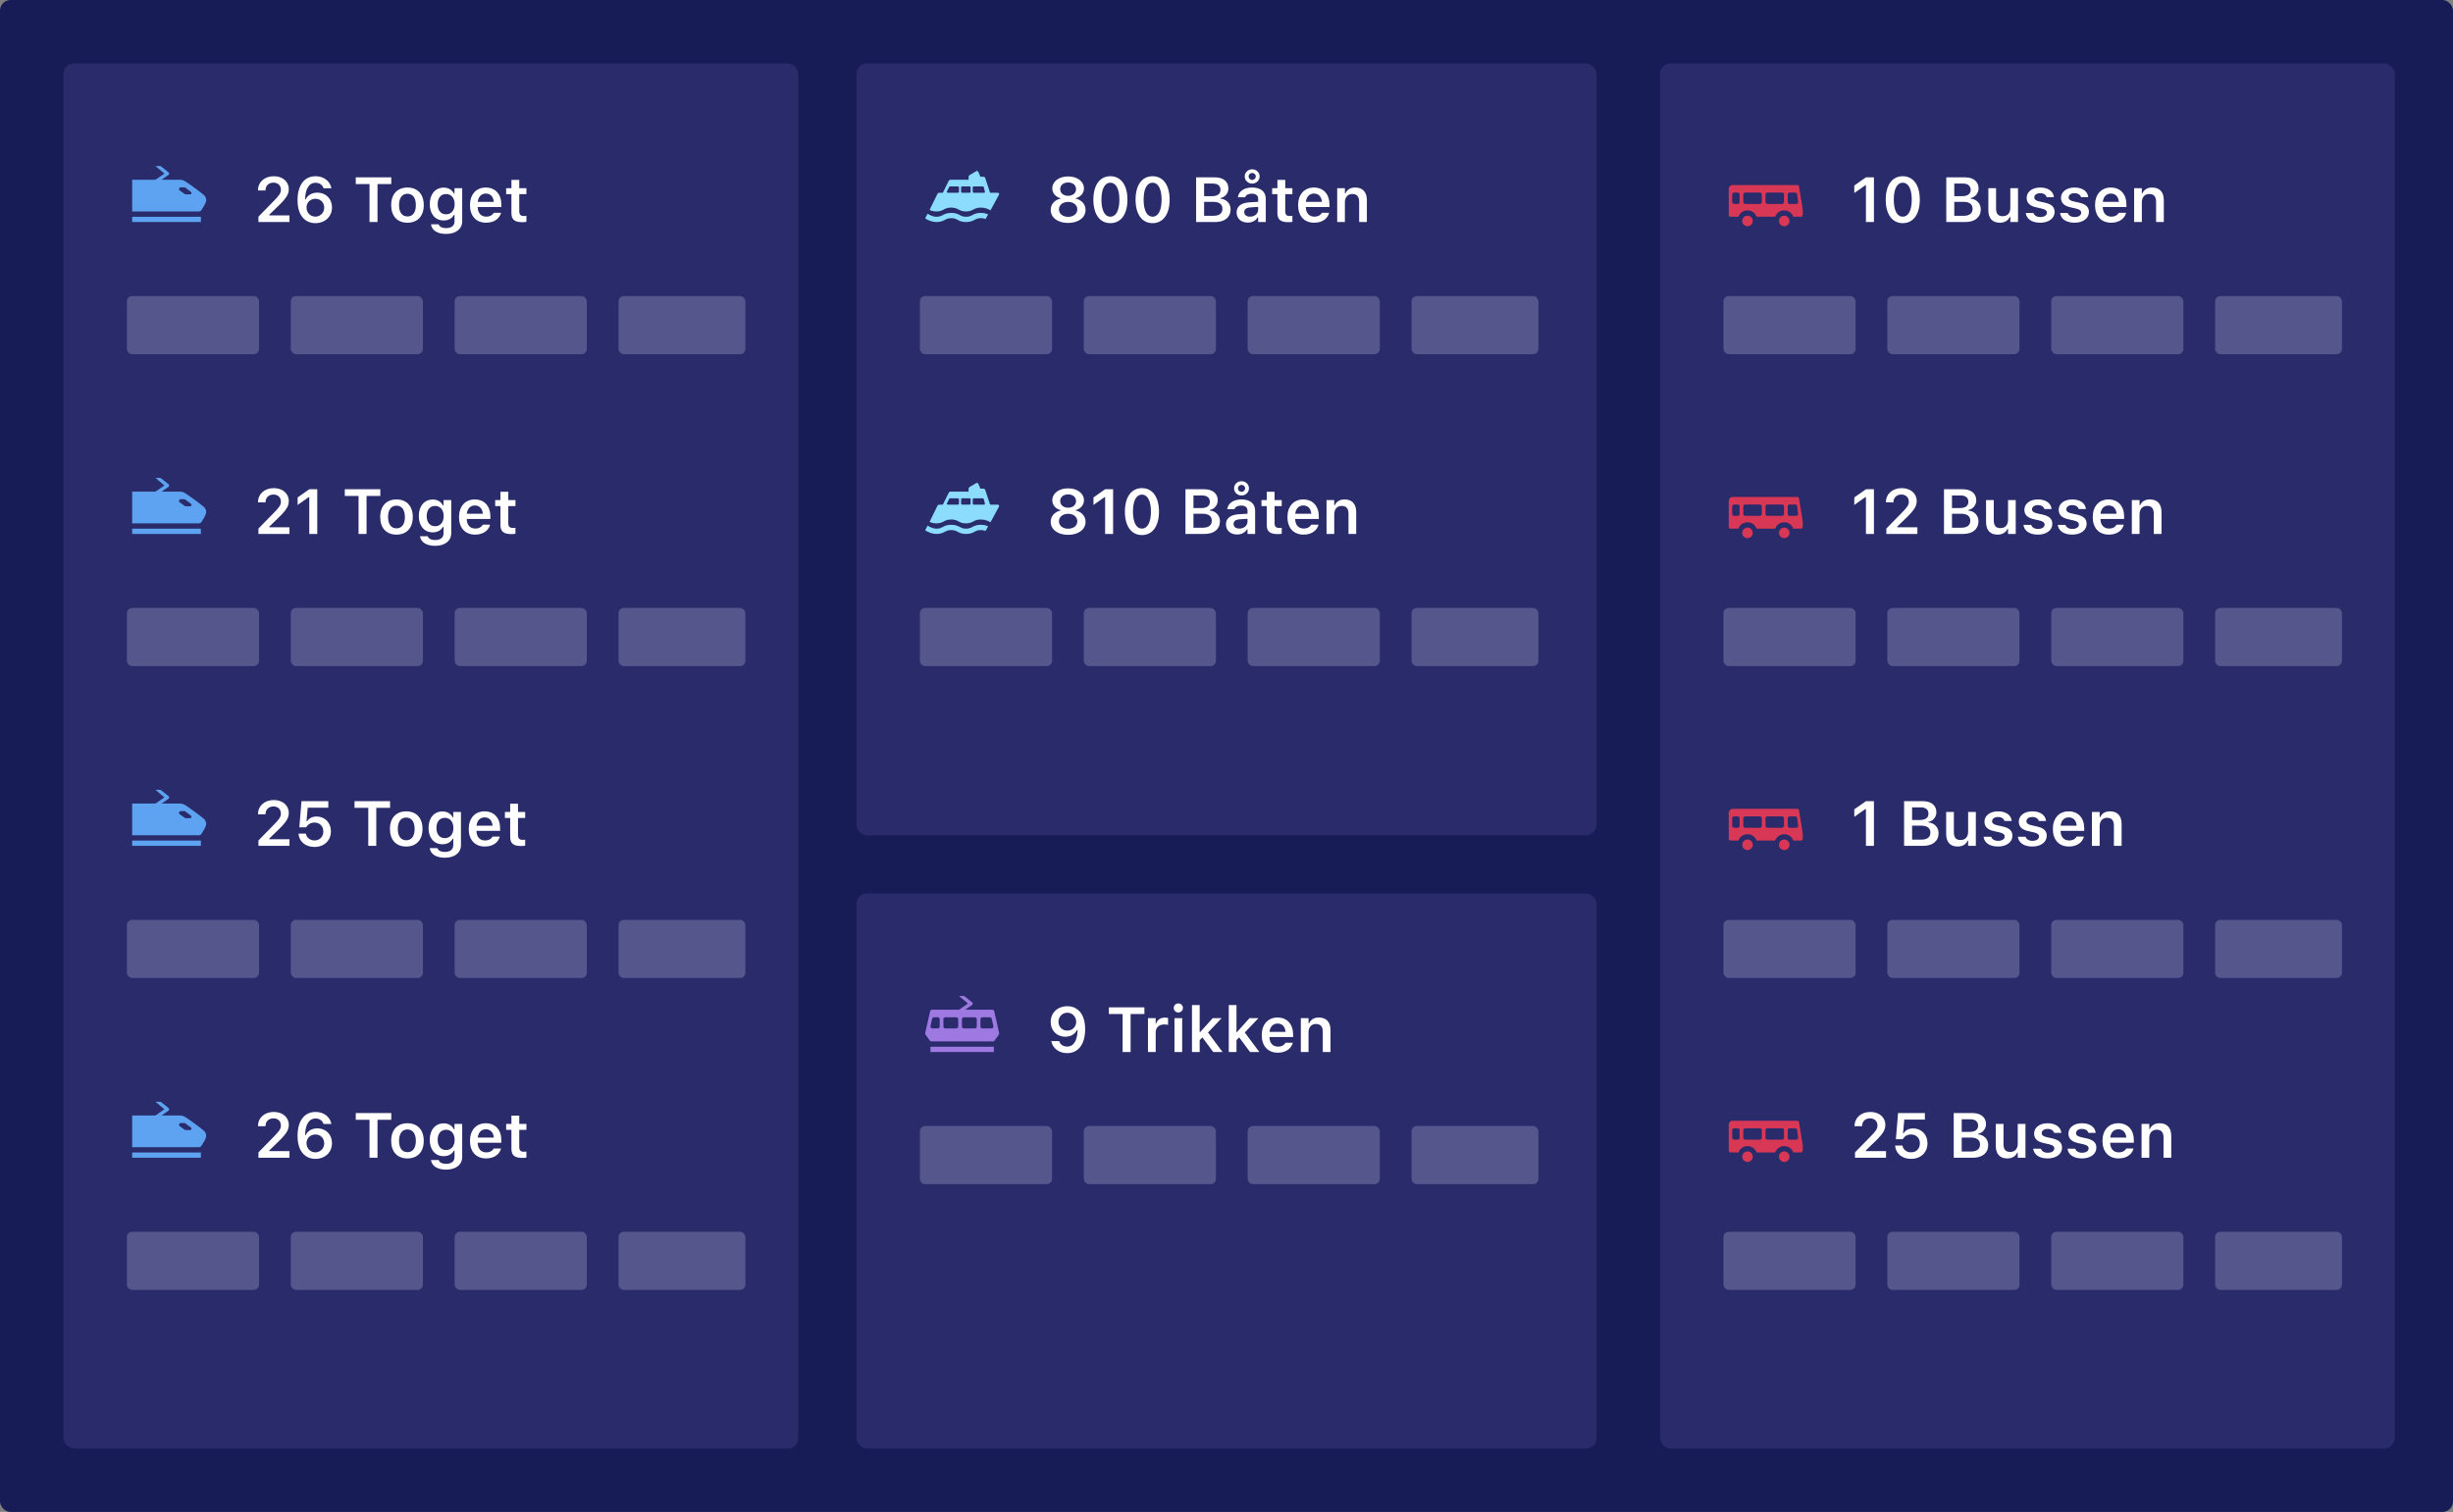 <svg width="464" height="286" viewBox="0 0 464 286" fill="none" xmlns="http://www.w3.org/2000/svg">
<rect x="0" y="0" width="464" height="286" fill="#808080" stroke="none"/>
<rect width="464" height="286" rx="2" fill="#181C56"/>
<rect x="12" y="12" width="139" height="262" rx="2" fill="#292B6A"/>
<rect x="24" y="56" width="25" height="11" rx="1" fill="#54568C"/>
<rect x="24" y="115" width="25" height="11" rx="1" fill="#54568C"/>
<rect x="24" y="174" width="25" height="11" rx="1" fill="#54568C"/>
<rect x="24" y="233" width="25" height="11" rx="1" fill="#54568C"/>
<rect x="55" y="56" width="25" height="11" rx="1" fill="#54568C"/>
<rect x="55" y="115" width="25" height="11" rx="1" fill="#54568C"/>
<rect x="55" y="174" width="25" height="11" rx="1" fill="#54568C"/>
<rect x="55" y="233" width="25" height="11" rx="1" fill="#54568C"/>
<rect x="86" y="56" width="25" height="11" rx="1" fill="#54568C"/>
<rect x="86" y="115" width="25" height="11" rx="1" fill="#54568C"/>
<rect x="86" y="174" width="25" height="11" rx="1" fill="#54568C"/>
<rect x="86" y="233" width="25" height="11" rx="1" fill="#54568C"/>
<rect x="117" y="56" width="24" height="11" rx="1" fill="#54568C"/>
<rect x="117" y="115" width="24" height="11" rx="1" fill="#54568C"/>
<rect x="117" y="174" width="24" height="11" rx="1" fill="#54568C"/>
<rect x="117" y="233" width="24" height="11" rx="1" fill="#54568C"/>
<path d="M48.885 42H54.756V40.746H50.93V40.623L52.623 38.982C54.164 37.5 54.627 36.738 54.627 35.777V35.76C54.627 34.336 53.443 33.334 51.797 33.334C50.033 33.334 48.803 34.435 48.803 36.012L48.809 36.029L50.215 36.035L50.221 36.012C50.221 35.139 50.824 34.547 51.721 34.547C52.6 34.547 53.133 35.109 53.133 35.889V35.906C53.133 36.557 52.81 36.984 51.662 38.145L48.885 40.98V42ZM59.66 42.211C61.494 42.211 62.801 40.957 62.801 39.24V39.228C62.801 37.623 61.664 36.44 60.041 36.44C58.881 36.44 58.143 37.031 57.832 37.699H57.715C57.744 35.988 58.301 34.576 59.695 34.576C60.44 34.576 60.961 34.963 61.184 35.555L61.207 35.613H62.69L62.678 35.549C62.408 34.254 61.248 33.334 59.695 33.334C57.568 33.334 56.285 35.022 56.285 37.869V37.881C56.285 40.928 57.855 42.211 59.66 42.211ZM57.978 39.258V39.246C57.978 38.291 58.711 37.6 59.666 37.6C60.627 37.6 61.324 38.303 61.324 39.281V39.293C61.324 40.236 60.586 40.98 59.648 40.98C58.711 40.98 57.978 40.225 57.978 39.258ZM69.897 42H71.408V34.816H74.016V33.545H67.295V34.816H69.897V42ZM77.074 42.129C78.99 42.129 80.156 40.875 80.156 38.801V38.789C80.156 36.727 78.984 35.473 77.074 35.473C75.17 35.473 73.992 36.732 73.992 38.789V38.801C73.992 40.875 75.152 42.129 77.074 42.129ZM77.074 40.945C76.061 40.945 75.481 40.154 75.481 38.807V38.795C75.481 37.447 76.061 36.65 77.074 36.65C78.082 36.65 78.662 37.447 78.662 38.795V38.807C78.662 40.154 78.088 40.945 77.074 40.945ZM84.375 44.25C86.244 44.25 87.428 43.318 87.428 41.842V35.596H85.969V36.65H85.893C85.529 35.924 84.838 35.49 83.953 35.49C82.301 35.49 81.293 36.768 81.293 38.619V38.631C81.293 40.447 82.301 41.701 83.924 41.701C84.809 41.701 85.506 41.326 85.875 40.641H85.975V41.865C85.975 42.685 85.394 43.148 84.398 43.148C83.584 43.148 83.098 42.861 82.998 42.451L82.992 42.434H81.533L81.527 42.451C81.674 43.529 82.688 44.25 84.375 44.25ZM84.375 40.541C83.361 40.541 82.787 39.762 82.787 38.631V38.619C82.787 37.488 83.361 36.703 84.375 36.703C85.383 36.703 85.998 37.488 85.998 38.619V38.631C85.998 39.762 85.389 40.541 84.375 40.541ZM91.957 42.129C93.697 42.129 94.553 41.127 94.758 40.301L94.775 40.248H93.387L93.369 40.289C93.228 40.582 92.777 40.98 91.986 40.98C90.996 40.98 90.375 40.312 90.357 39.164H94.834V38.684C94.834 36.75 93.709 35.473 91.887 35.473C90.064 35.473 88.898 36.791 88.898 38.807V38.812C88.898 40.852 90.053 42.129 91.957 42.129ZM91.904 36.615C92.719 36.615 93.311 37.137 93.41 38.185H90.369C90.481 37.166 91.09 36.615 91.904 36.615ZM98.812 42.029C99.094 42.029 99.363 42.006 99.574 41.965V40.84C99.398 40.857 99.287 40.863 99.082 40.863C98.473 40.863 98.221 40.594 98.221 39.955V36.727H99.574V35.596H98.221V34.025H96.738V35.596H95.742V36.727H96.738V40.301C96.738 41.537 97.342 42.029 98.812 42.029Z" fill="white"/>
<path d="M48.885 101H54.756V99.746H50.93V99.623L52.623 97.982C54.164 96.5 54.627 95.738 54.627 94.777V94.76C54.627 93.336 53.443 92.334 51.797 92.334C50.033 92.334 48.803 93.436 48.803 95.012L48.809 95.029L50.215 95.035L50.221 95.012C50.221 94.139 50.824 93.547 51.721 93.547C52.6 93.547 53.133 94.109 53.133 94.889V94.906C53.133 95.557 52.81 95.984 51.662 97.144L48.885 99.981V101ZM58.5 101H60.012V92.545H58.506L56.297 94.098V95.522L58.4 94.033H58.5V101ZM67.822 101H69.334V93.816H71.941V92.545H65.221V93.816H67.822V101ZM75 101.129C76.916 101.129 78.082 99.875 78.082 97.801V97.789C78.082 95.727 76.91 94.473 75 94.473C73.096 94.473 71.918 95.732 71.918 97.789V97.801C71.918 99.875 73.078 101.129 75 101.129ZM75 99.945C73.986 99.945 73.406 99.154 73.406 97.807V97.795C73.406 96.447 73.986 95.65 75 95.65C76.008 95.65 76.588 96.447 76.588 97.795V97.807C76.588 99.154 76.014 99.945 75 99.945ZM82.301 103.25C84.17 103.25 85.353 102.318 85.353 100.842V94.596H83.894V95.65H83.818C83.455 94.924 82.764 94.49 81.879 94.49C80.227 94.49 79.219 95.768 79.219 97.619V97.631C79.219 99.447 80.227 100.701 81.85 100.701C82.734 100.701 83.432 100.326 83.801 99.641H83.9V100.865C83.9 101.686 83.32 102.148 82.324 102.148C81.51 102.148 81.023 101.861 80.924 101.451L80.918 101.434H79.459L79.453 101.451C79.6 102.529 80.613 103.25 82.301 103.25ZM82.301 99.541C81.287 99.541 80.713 98.762 80.713 97.631V97.619C80.713 96.488 81.287 95.703 82.301 95.703C83.309 95.703 83.924 96.488 83.924 97.619V97.631C83.924 98.762 83.314 99.541 82.301 99.541ZM89.883 101.129C91.623 101.129 92.478 100.127 92.684 99.301L92.701 99.248H91.312L91.295 99.289C91.154 99.582 90.703 99.981 89.912 99.981C88.922 99.981 88.301 99.312 88.283 98.164H92.76V97.684C92.76 95.75 91.635 94.473 89.812 94.473C87.99 94.473 86.824 95.791 86.824 97.807V97.812C86.824 99.852 87.978 101.129 89.883 101.129ZM89.83 95.615C90.644 95.615 91.236 96.137 91.336 97.186H88.295C88.406 96.166 89.016 95.615 89.83 95.615ZM96.738 101.029C97.019 101.029 97.289 101.006 97.5 100.965V99.84C97.324 99.857 97.213 99.863 97.008 99.863C96.398 99.863 96.147 99.594 96.147 98.955V95.727H97.5V94.596H96.147V93.025H94.664V94.596H93.668V95.727H94.664V99.301C94.664 100.537 95.268 101.029 96.738 101.029Z" fill="white"/>
<path d="M48.885 160H54.756V158.746H50.93V158.623L52.623 156.982C54.164 155.5 54.627 154.738 54.627 153.777V153.76C54.627 152.336 53.443 151.334 51.797 151.334C50.033 151.334 48.803 152.436 48.803 154.012L48.809 154.029L50.215 154.035L50.221 154.012C50.221 153.139 50.824 152.547 51.721 152.547C52.6 152.547 53.133 153.109 53.133 153.889V153.906C53.133 154.557 52.81 154.984 51.662 156.145L48.885 158.98V160ZM59.484 160.211C61.312 160.211 62.596 159.01 62.596 157.252V157.24C62.596 155.623 61.453 154.451 59.877 154.451C59.08 154.451 58.424 154.791 58.072 155.359H57.973L58.207 152.787H62.103V151.545H57.029L56.619 156.496H57.914C58.014 156.309 58.154 156.145 58.307 156.016C58.617 155.734 59.027 155.594 59.502 155.594C60.469 155.594 61.16 156.285 61.16 157.27V157.281C61.16 158.277 60.48 158.975 59.49 158.975C58.623 158.975 57.984 158.424 57.873 157.732L57.867 157.691H56.473L56.478 157.768C56.59 159.156 57.756 160.211 59.484 160.211ZM69.662 160H71.174V152.816H73.781V151.545H67.061V152.816H69.662V160ZM76.84 160.129C78.756 160.129 79.922 158.875 79.922 156.801V156.789C79.922 154.727 78.75 153.473 76.84 153.473C74.936 153.473 73.758 154.732 73.758 156.789V156.801C73.758 158.875 74.918 160.129 76.84 160.129ZM76.84 158.945C75.826 158.945 75.246 158.154 75.246 156.807V156.795C75.246 155.447 75.826 154.65 76.84 154.65C77.848 154.65 78.428 155.447 78.428 156.795V156.807C78.428 158.154 77.853 158.945 76.84 158.945ZM84.141 162.25C86.01 162.25 87.193 161.318 87.193 159.842V153.596H85.734V154.65H85.658C85.295 153.924 84.603 153.49 83.719 153.49C82.066 153.49 81.059 154.768 81.059 156.619V156.631C81.059 158.447 82.066 159.701 83.689 159.701C84.574 159.701 85.272 159.326 85.641 158.641H85.74V159.865C85.74 160.686 85.16 161.148 84.164 161.148C83.35 161.148 82.863 160.861 82.764 160.451L82.758 160.434H81.299L81.293 160.451C81.439 161.529 82.453 162.25 84.141 162.25ZM84.141 158.541C83.127 158.541 82.553 157.762 82.553 156.631V156.619C82.553 155.488 83.127 154.703 84.141 154.703C85.148 154.703 85.764 155.488 85.764 156.619V156.631C85.764 157.762 85.154 158.541 84.141 158.541ZM91.723 160.129C93.463 160.129 94.318 159.127 94.523 158.301L94.541 158.248H93.152L93.135 158.289C92.994 158.582 92.543 158.98 91.752 158.98C90.762 158.98 90.141 158.312 90.123 157.164H94.6V156.684C94.6 154.75 93.475 153.473 91.652 153.473C89.83 153.473 88.664 154.791 88.664 156.807V156.812C88.664 158.852 89.818 160.129 91.723 160.129ZM91.67 154.615C92.484 154.615 93.076 155.137 93.176 156.186H90.135C90.246 155.166 90.856 154.615 91.67 154.615ZM98.578 160.029C98.859 160.029 99.129 160.006 99.34 159.965V158.84C99.164 158.857 99.053 158.863 98.848 158.863C98.238 158.863 97.986 158.594 97.986 157.955V154.727H99.34V153.596H97.986V152.025H96.504V153.596H95.508V154.727H96.504V158.301C96.504 159.537 97.107 160.029 98.578 160.029Z" fill="white"/>
<path d="M48.885 219H54.756V217.746H50.93V217.623L52.623 215.982C54.164 214.5 54.627 213.738 54.627 212.777V212.76C54.627 211.336 53.443 210.334 51.797 210.334C50.033 210.334 48.803 211.436 48.803 213.012L48.809 213.029L50.215 213.035L50.221 213.012C50.221 212.139 50.824 211.547 51.721 211.547C52.6 211.547 53.133 212.109 53.133 212.889V212.906C53.133 213.557 52.81 213.984 51.662 215.145L48.885 217.98V219ZM59.66 219.211C61.494 219.211 62.801 217.957 62.801 216.24V216.229C62.801 214.623 61.664 213.439 60.041 213.439C58.881 213.439 58.143 214.031 57.832 214.699H57.715C57.744 212.988 58.301 211.576 59.695 211.576C60.44 211.576 60.961 211.963 61.184 212.555L61.207 212.613H62.69L62.678 212.549C62.408 211.254 61.248 210.334 59.695 210.334C57.568 210.334 56.285 212.021 56.285 214.869V214.881C56.285 217.928 57.855 219.211 59.66 219.211ZM57.978 216.258V216.246C57.978 215.291 58.711 214.6 59.666 214.6C60.627 214.6 61.324 215.303 61.324 216.281V216.293C61.324 217.236 60.586 217.98 59.648 217.98C58.711 217.98 57.978 217.225 57.978 216.258ZM69.897 219H71.408V211.816H74.016V210.545H67.295V211.816H69.897V219ZM77.074 219.129C78.99 219.129 80.156 217.875 80.156 215.801V215.789C80.156 213.727 78.984 212.473 77.074 212.473C75.17 212.473 73.992 213.732 73.992 215.789V215.801C73.992 217.875 75.152 219.129 77.074 219.129ZM77.074 217.945C76.061 217.945 75.481 217.154 75.481 215.807V215.795C75.481 214.447 76.061 213.65 77.074 213.65C78.082 213.65 78.662 214.447 78.662 215.795V215.807C78.662 217.154 78.088 217.945 77.074 217.945ZM84.375 221.25C86.244 221.25 87.428 220.318 87.428 218.842V212.596H85.969V213.65H85.893C85.529 212.924 84.838 212.49 83.953 212.49C82.301 212.49 81.293 213.768 81.293 215.619V215.631C81.293 217.447 82.301 218.701 83.924 218.701C84.809 218.701 85.506 218.326 85.875 217.641H85.975V218.865C85.975 219.686 85.394 220.148 84.398 220.148C83.584 220.148 83.098 219.861 82.998 219.451L82.992 219.434H81.533L81.527 219.451C81.674 220.529 82.688 221.25 84.375 221.25ZM84.375 217.541C83.361 217.541 82.787 216.762 82.787 215.631V215.619C82.787 214.488 83.361 213.703 84.375 213.703C85.383 213.703 85.998 214.488 85.998 215.619V215.631C85.998 216.762 85.389 217.541 84.375 217.541ZM91.957 219.129C93.697 219.129 94.553 218.127 94.758 217.301L94.775 217.248H93.387L93.369 217.289C93.228 217.582 92.777 217.98 91.986 217.98C90.996 217.98 90.375 217.312 90.357 216.164H94.834V215.684C94.834 213.75 93.709 212.473 91.887 212.473C90.064 212.473 88.898 213.791 88.898 215.807V215.812C88.898 217.852 90.053 219.129 91.957 219.129ZM91.904 213.615C92.719 213.615 93.311 214.137 93.41 215.186H90.369C90.481 214.166 91.09 213.615 91.904 213.615ZM98.812 219.029C99.094 219.029 99.363 219.006 99.574 218.965V217.84C99.398 217.857 99.287 217.863 99.082 217.863C98.473 217.863 98.221 217.594 98.221 216.955V213.727H99.574V212.596H98.221V211.025H96.738V212.596H95.742V213.727H96.738V217.301C96.738 218.537 97.342 219.029 98.812 219.029Z" fill="white"/>
<path fill-rule="evenodd" clip-rule="evenodd" d="M35.896 36.764C36.04 36.764 36.168 36.729 36.213 36.593C36.258 36.457 36.211 36.364 36.097 36.278L35.063 35.499C35.004 35.456 34.934 35.432 34.862 35.432H34.196C34.053 35.432 33.926 35.524 33.88 35.659C33.835 35.795 33.881 35.945 33.996 36.031L34.946 36.701C35.034 36.767 35.134 36.766 35.206 36.765C35.215 36.764 35.223 36.764 35.231 36.764H35.896ZM38.659 36.991C38.698 37.031 38.729 37.065 38.75 37.1C38.905 37.306 39 37.557 39 37.834C39 38.327 38.591 38.981 38.1 39.736C37.992 39.901 37.809 40.001 37.611 40.001H25V34H29.402L31.102 32.833L29.4 31.4H30.364L31.858 32.579C31.939 32.638 32 32.729 32 32.854C32 32.977 31.952 33.034 31.851 33.11L30.557 34H34.096C34.336 34 34.736 34.096 35.095 34.332C36.192 35.055 38.216 36.546 38.531 36.86C38.548 36.877 38.563 36.893 38.577 36.908C38.594 36.925 38.609 36.94 38.624 36.955C38.636 36.966 38.648 36.979 38.659 36.991ZM38 42.001H25V41.001H38V42.001Z" fill="#5EA3F1"/>
<path fill-rule="evenodd" clip-rule="evenodd" d="M35.896 95.764C36.04 95.764 36.168 95.729 36.213 95.593C36.258 95.457 36.211 95.364 36.097 95.278L35.063 94.499C35.004 94.456 34.934 94.432 34.862 94.432H34.196C34.053 94.432 33.926 94.524 33.88 94.659C33.835 94.795 33.881 94.945 33.996 95.031L34.946 95.701C35.034 95.767 35.134 95.766 35.206 95.765C35.215 95.764 35.223 95.764 35.231 95.764H35.896ZM38.659 95.991C38.698 96.031 38.729 96.065 38.75 96.1C38.905 96.306 39 96.557 39 96.834C39 97.327 38.591 97.981 38.1 98.736C37.992 98.901 37.809 99.001 37.611 99.001H25V93H29.402L31.102 91.833L29.4 90.4H30.364L31.858 91.579C31.939 91.638 32 91.729 32 91.854C32 91.977 31.952 92.034 31.851 92.11L30.557 93H34.096C34.336 93 34.736 93.096 35.095 93.332C36.192 94.055 38.216 95.546 38.531 95.86C38.548 95.877 38.563 95.893 38.577 95.908C38.594 95.925 38.609 95.94 38.624 95.955C38.636 95.966 38.648 95.979 38.659 95.991ZM38 101.001H25V100.001H38V101.001Z" fill="#5EA3F1"/>
<path fill-rule="evenodd" clip-rule="evenodd" d="M35.896 154.764C36.04 154.764 36.168 154.729 36.213 154.593C36.258 154.457 36.211 154.364 36.097 154.278L35.063 153.499C35.004 153.456 34.934 153.432 34.862 153.432H34.196C34.053 153.432 33.926 153.524 33.88 153.659C33.835 153.795 33.881 153.945 33.996 154.031L34.946 154.701C35.034 154.767 35.134 154.766 35.206 154.765C35.215 154.765 35.223 154.764 35.231 154.764H35.896ZM38.659 154.991C38.698 155.031 38.729 155.065 38.75 155.1C38.905 155.306 39 155.557 39 155.834C39 156.327 38.591 156.981 38.1 157.736C37.992 157.901 37.809 158.001 37.611 158.001H25V152H29.402L31.102 150.833L29.4 149.4H30.364L31.858 150.579C31.939 150.638 32 150.729 32 150.854C32 150.977 31.952 151.034 31.851 151.11L30.557 152H34.096C34.336 152 34.736 152.096 35.095 152.332C36.192 153.055 38.216 154.546 38.531 154.86C38.548 154.878 38.563 154.893 38.577 154.908C38.594 154.925 38.609 154.94 38.624 154.955C38.636 154.966 38.648 154.979 38.659 154.991ZM38 160.001H25V159.001H38V160.001Z" fill="#5EA3F1"/>
<path fill-rule="evenodd" clip-rule="evenodd" d="M35.896 213.764C36.04 213.764 36.168 213.729 36.213 213.593C36.258 213.457 36.211 213.364 36.097 213.278L35.063 212.499C35.004 212.456 34.934 212.432 34.862 212.432H34.196C34.053 212.432 33.926 212.524 33.88 212.659C33.835 212.795 33.881 212.945 33.996 213.031L34.946 213.701C35.034 213.767 35.134 213.766 35.206 213.765C35.215 213.765 35.223 213.764 35.231 213.764H35.896ZM38.659 213.991C38.698 214.031 38.729 214.065 38.75 214.1C38.905 214.306 39 214.557 39 214.834C39 215.327 38.591 215.981 38.1 216.736C37.992 216.901 37.809 217.001 37.611 217.001H25V211H29.402L31.102 209.833L29.4 208.4H30.364L31.858 209.579C31.939 209.638 32 209.729 32 209.854C32 209.977 31.952 210.034 31.851 210.11L30.557 211H34.096C34.336 211 34.736 211.096 35.095 211.332C36.192 212.055 38.216 213.546 38.531 213.86C38.548 213.878 38.563 213.893 38.577 213.908C38.594 213.925 38.609 213.94 38.624 213.955C38.636 213.966 38.648 213.979 38.659 213.991ZM38 219.001H25V218.001H38V219.001Z" fill="#5EA3F1"/>
<rect x="162" y="169" width="140" height="105" rx="2" fill="#292B6A"/>
<rect x="174" y="213" width="25" height="11" rx="1" fill="#54568C"/>
<rect x="205" y="213" width="25" height="11" rx="1" fill="#54568C"/>
<rect x="236" y="213" width="25" height="11" rx="1" fill="#54568C"/>
<rect x="267" y="213" width="24" height="11" rx="1" fill="#54568C"/>
<path d="M201.885 190.334C200.051 190.334 198.744 191.588 198.744 193.305V193.316C198.744 194.922 199.881 196.105 201.504 196.105C202.664 196.105 203.402 195.514 203.713 194.846H203.83C203.801 196.557 203.244 197.969 201.85 197.969C201.105 197.969 200.584 197.582 200.361 196.99L200.344 196.932H198.855L198.867 196.996C199.137 198.291 200.297 199.211 201.85 199.211C203.977 199.211 205.26 197.523 205.26 194.676V194.664C205.26 191.617 203.689 190.334 201.885 190.334ZM201.879 194.945C200.918 194.945 200.221 194.242 200.221 193.264V193.252C200.221 192.309 200.965 191.564 201.896 191.564C202.834 191.564 203.566 192.32 203.566 193.287V193.299C203.566 194.254 202.834 194.945 201.879 194.945ZM212.35 199H213.861V191.816H216.469V190.545H209.748V191.816H212.35V199ZM217.148 199H218.607V195.279C218.607 194.365 219.246 193.785 220.219 193.785C220.471 193.785 220.711 193.82 220.945 193.867V192.561C220.805 192.52 220.576 192.49 220.354 192.49C219.51 192.49 218.924 192.895 218.707 193.58H218.607V192.596H217.148V199ZM222.891 191.523C223.365 191.523 223.758 191.143 223.758 190.662C223.758 190.188 223.365 189.801 222.891 189.801C222.41 189.801 222.018 190.188 222.018 190.662C222.018 191.143 222.41 191.523 222.891 191.523ZM222.158 199H223.617V192.596H222.158V199ZM225.469 199H226.928V196.75L227.438 196.229L229.494 199H231.252L228.498 195.303L231.076 192.596H229.389L227.027 195.221H226.928V190.117H225.469V199ZM232.43 199H233.889V196.75L234.398 196.229L236.455 199H238.213L235.459 195.303L238.037 192.596H236.35L233.988 195.221H233.889V190.117H232.43V199ZM241.723 199.129C243.463 199.129 244.318 198.127 244.523 197.301L244.541 197.248H243.152L243.135 197.289C242.994 197.582 242.543 197.98 241.752 197.98C240.762 197.98 240.141 197.312 240.123 196.164H244.6V195.684C244.6 193.75 243.475 192.473 241.652 192.473C239.83 192.473 238.664 193.791 238.664 195.807V195.812C238.664 197.852 239.818 199.129 241.723 199.129ZM241.67 193.615C242.484 193.615 243.076 194.137 243.176 195.186H240.135C240.246 194.166 240.855 193.615 241.67 193.615ZM246.059 199H247.518V195.268C247.518 194.307 248.057 193.697 248.924 193.697C249.809 193.697 250.213 194.201 250.213 195.197V199H251.672V194.857C251.672 193.334 250.893 192.473 249.463 192.473C248.537 192.473 247.922 192.889 247.617 193.574H247.518V192.596H246.059V199Z" fill="white"/>
<path fill-rule="evenodd" clip-rule="evenodd" d="M187.561 194.533C187.666 194.533 187.766 194.485 187.833 194.402C187.9 194.32 187.925 194.211 187.902 194.107L187.593 192.707C187.557 192.546 187.416 192.432 187.251 192.432H187.085H186.159H185.81C185.616 192.432 185.459 192.589 185.459 192.782V194.183C185.459 194.377 185.616 194.533 185.81 194.533H186.159H187.561ZM184.41 194.532C184.603 194.532 184.76 194.376 184.76 194.182V192.782C184.76 192.589 184.603 192.432 184.41 192.432H182.31C182.116 192.432 181.959 192.589 181.959 192.782V194.182C181.959 194.376 182.116 194.532 182.31 194.532H184.41ZM180.899 194.532C181.092 194.532 181.25 194.376 181.25 194.182V192.782C181.25 192.589 181.092 192.432 180.899 192.432H178.799C178.605 192.432 178.449 192.589 178.449 192.782V194.182C178.449 194.376 178.605 194.532 178.799 194.532H180.899ZM177.4 194.533C177.593 194.533 177.75 194.377 177.75 194.182V192.782C177.75 192.589 177.593 192.432 177.4 192.432H177.187H176.659C176.495 192.432 176.352 192.546 176.317 192.707L176.008 194.107C175.985 194.211 176.01 194.32 176.077 194.402C176.143 194.485 176.244 194.533 176.35 194.533H177.034H177.035H177.4ZM187.721 191C187.884 191 188.026 191.113 188.062 191.273L188.991 195.381C189.016 195.503 188.989 195.63 188.917 195.732L188.105 196.855C188.039 196.945 187.934 197 187.821 197H181.577H181.086H180.414H176.179C176.066 197 175.961 196.945 175.895 196.855L175.083 195.732C175.011 195.63 174.984 195.503 175.009 195.381L175.938 191.273C175.974 191.113 176.116 191 176.279 191H181.406L183.105 189.834L181.404 188.4H182.368L183.862 189.579C183.943 189.639 184.004 189.73 184.004 189.855C184.004 189.977 183.955 190.035 183.854 190.11L182.566 191H187.721ZM188 199.001H176V198.001H188V199.001Z" fill="#9D79E1"/>
<rect x="162" y="12" width="140" height="146" rx="2" fill="#292B6A"/>
<rect x="174" y="56" width="25" height="11" rx="1" fill="#54568C"/>
<rect x="174" y="115" width="25" height="11" rx="1" fill="#54568C"/>
<rect x="205" y="56" width="25" height="11" rx="1" fill="#54568C"/>
<rect x="205" y="115" width="25" height="11" rx="1" fill="#54568C"/>
<rect x="236" y="56" width="25" height="11" rx="1" fill="#54568C"/>
<rect x="236" y="115" width="25" height="11" rx="1" fill="#54568C"/>
<rect x="267" y="56" width="24" height="11" rx="1" fill="#54568C"/>
<rect x="267" y="115" width="24" height="11" rx="1" fill="#54568C"/>
<path d="M202.043 42.17C203.988 42.17 205.342 41.162 205.342 39.715V39.703C205.342 38.619 204.557 37.781 203.426 37.553V37.518C204.393 37.26 205.037 36.551 205.037 35.643V35.631C205.037 34.33 203.795 33.375 202.043 33.375C200.291 33.375 199.049 34.33 199.049 35.631V35.643C199.049 36.551 199.693 37.26 200.66 37.518V37.553C199.535 37.781 198.744 38.619 198.744 39.703V39.715C198.744 41.162 200.098 42.17 202.043 42.17ZM202.043 37.037C201.158 37.037 200.543 36.522 200.543 35.783V35.772C200.543 35.033 201.158 34.518 202.043 34.518C202.928 34.518 203.543 35.033 203.543 35.772V35.783C203.543 36.522 202.928 37.037 202.043 37.037ZM202.043 41.016C201.029 41.016 200.309 40.43 200.309 39.615V39.603C200.309 38.783 201.018 38.191 202.043 38.191C203.062 38.191 203.777 38.783 203.777 39.603V39.615C203.777 40.43 203.057 41.016 202.043 41.016ZM210.035 42.211C212.045 42.211 213.264 40.506 213.264 37.775V37.764C213.264 35.033 212.045 33.334 210.035 33.334C208.025 33.334 206.818 35.033 206.818 37.764V37.775C206.818 40.506 208.025 42.211 210.035 42.211ZM210.035 40.986C208.957 40.986 208.342 39.779 208.342 37.775V37.764C208.342 35.76 208.957 34.565 210.035 34.565C211.113 34.565 211.74 35.76 211.74 37.764V37.775C211.74 39.779 211.113 40.986 210.035 40.986ZM218.016 42.211C220.025 42.211 221.244 40.506 221.244 37.775V37.764C221.244 35.033 220.025 33.334 218.016 33.334C216.006 33.334 214.799 35.033 214.799 37.764V37.775C214.799 40.506 216.006 42.211 218.016 42.211ZM218.016 40.986C216.938 40.986 216.322 39.779 216.322 37.775V37.764C216.322 35.76 216.938 34.565 218.016 34.565C219.094 34.565 219.721 35.76 219.721 37.764V37.775C219.721 39.779 219.094 40.986 218.016 40.986ZM226.254 42H229.869C231.674 42 232.775 41.086 232.775 39.603V39.592C232.775 38.496 231.99 37.676 230.854 37.57V37.465C231.703 37.33 232.359 36.545 232.359 35.66V35.648C232.359 34.353 231.393 33.545 229.787 33.545H226.254V42ZM229.418 34.723C230.332 34.723 230.865 35.162 230.865 35.912V35.924C230.865 36.691 230.297 37.107 229.225 37.107H227.766V34.723H229.418ZM229.465 38.18C230.619 38.18 231.229 38.631 231.229 39.486V39.498C231.229 40.359 230.637 40.822 229.523 40.822H227.766V38.18H229.465ZM236.859 34.728C237.633 34.728 238.266 34.131 238.266 33.375V33.369C238.266 32.613 237.633 32.022 236.859 32.022C236.08 32.022 235.447 32.613 235.447 33.369V33.375C235.447 34.131 236.08 34.728 236.859 34.728ZM236.859 34.037C236.484 34.037 236.18 33.744 236.18 33.375V33.369C236.18 33.006 236.479 32.719 236.859 32.719C237.234 32.719 237.539 33.006 237.539 33.369V33.375C237.539 33.744 237.234 34.037 236.859 34.037ZM236.016 42.105C236.859 42.105 237.539 41.742 237.891 41.121H237.99V42H239.432V37.623C239.432 36.27 238.506 35.473 236.859 35.473C235.336 35.473 234.305 36.188 234.164 37.266L234.158 37.318H235.535L235.541 37.295C235.688 36.873 236.121 36.633 236.789 36.633C237.574 36.633 237.99 36.984 237.99 37.623V38.174L236.344 38.273C234.785 38.367 233.912 39.035 233.912 40.178V40.19C233.912 41.355 234.797 42.105 236.016 42.105ZM235.354 40.119V40.107C235.354 39.58 235.734 39.281 236.549 39.228L237.99 39.135V39.65C237.99 40.412 237.34 40.986 236.461 40.986C235.816 40.986 235.354 40.664 235.354 40.119ZM243.703 42.029C243.984 42.029 244.254 42.006 244.465 41.965V40.84C244.289 40.857 244.178 40.863 243.973 40.863C243.363 40.863 243.111 40.594 243.111 39.955V36.727H244.465V35.596H243.111V34.025H241.629V35.596H240.633V36.727H241.629V40.301C241.629 41.537 242.232 42.029 243.703 42.029ZM248.602 42.129C250.342 42.129 251.197 41.127 251.402 40.301L251.42 40.248H250.031L250.014 40.289C249.873 40.582 249.422 40.98 248.631 40.98C247.641 40.98 247.02 40.312 247.002 39.164H251.479V38.684C251.479 36.75 250.354 35.473 248.531 35.473C246.709 35.473 245.543 36.791 245.543 38.807V38.812C245.543 40.852 246.697 42.129 248.602 42.129ZM248.549 36.615C249.363 36.615 249.955 37.137 250.055 38.185H247.014C247.125 37.166 247.734 36.615 248.549 36.615ZM252.938 42H254.396V38.268C254.396 37.307 254.936 36.697 255.803 36.697C256.688 36.697 257.092 37.201 257.092 38.197V42H258.551V37.857C258.551 36.334 257.771 35.473 256.342 35.473C255.416 35.473 254.801 35.889 254.496 36.574H254.396V35.596H252.938V42Z" fill="white"/>
<path d="M202.043 101.17C203.988 101.17 205.342 100.162 205.342 98.715V98.703C205.342 97.619 204.557 96.781 203.426 96.553V96.518C204.393 96.26 205.037 95.551 205.037 94.643V94.631C205.037 93.33 203.795 92.375 202.043 92.375C200.291 92.375 199.049 93.33 199.049 94.631V94.643C199.049 95.551 199.693 96.26 200.66 96.518V96.553C199.535 96.781 198.744 97.619 198.744 98.703V98.715C198.744 100.162 200.098 101.17 202.043 101.17ZM202.043 96.037C201.158 96.037 200.543 95.522 200.543 94.783V94.772C200.543 94.033 201.158 93.518 202.043 93.518C202.928 93.518 203.543 94.033 203.543 94.772V94.783C203.543 95.522 202.928 96.037 202.043 96.037ZM202.043 100.016C201.029 100.016 200.309 99.43 200.309 98.615V98.603C200.309 97.783 201.018 97.191 202.043 97.191C203.062 97.191 203.777 97.783 203.777 98.603V98.615C203.777 99.43 203.057 100.016 202.043 100.016ZM209.039 101H210.551V92.545H209.045L206.836 94.098V95.522L208.939 94.033H209.039V101ZM216 101.211C218.01 101.211 219.229 99.506 219.229 96.775V96.764C219.229 94.033 218.01 92.334 216 92.334C213.99 92.334 212.783 94.033 212.783 96.764V96.775C212.783 99.506 213.99 101.211 216 101.211ZM216 99.986C214.922 99.986 214.307 98.779 214.307 96.775V96.764C214.307 94.76 214.922 93.564 216 93.564C217.078 93.564 217.705 94.76 217.705 96.764V96.775C217.705 98.779 217.078 99.986 216 99.986ZM224.238 101H227.854C229.658 101 230.76 100.086 230.76 98.603V98.592C230.76 97.496 229.975 96.676 228.838 96.57V96.465C229.688 96.33 230.344 95.545 230.344 94.66V94.648C230.344 93.353 229.377 92.545 227.771 92.545H224.238V101ZM227.402 93.723C228.316 93.723 228.85 94.162 228.85 94.912V94.924C228.85 95.691 228.281 96.107 227.209 96.107H225.75V93.723H227.402ZM227.449 97.18C228.604 97.18 229.213 97.631 229.213 98.486V98.498C229.213 99.359 228.621 99.822 227.508 99.822H225.75V97.18H227.449ZM234.844 93.728C235.617 93.728 236.25 93.131 236.25 92.375V92.369C236.25 91.613 235.617 91.022 234.844 91.022C234.064 91.022 233.432 91.613 233.432 92.369V92.375C233.432 93.131 234.064 93.728 234.844 93.728ZM234.844 93.037C234.469 93.037 234.164 92.744 234.164 92.375V92.369C234.164 92.006 234.463 91.719 234.844 91.719C235.219 91.719 235.523 92.006 235.523 92.369V92.375C235.523 92.744 235.219 93.037 234.844 93.037ZM234 101.105C234.844 101.105 235.523 100.742 235.875 100.121H235.975V101H237.416V96.623C237.416 95.269 236.49 94.473 234.844 94.473C233.32 94.473 232.289 95.188 232.148 96.266L232.143 96.318H233.52L233.525 96.295C233.672 95.873 234.105 95.633 234.773 95.633C235.559 95.633 235.975 95.984 235.975 96.623V97.174L234.328 97.273C232.77 97.367 231.896 98.035 231.896 99.178V99.189C231.896 100.355 232.781 101.105 234 101.105ZM233.338 99.119V99.107C233.338 98.58 233.719 98.281 234.533 98.228L235.975 98.135V98.65C235.975 99.412 235.324 99.986 234.445 99.986C233.801 99.986 233.338 99.664 233.338 99.119ZM241.688 101.029C241.969 101.029 242.238 101.006 242.449 100.965V99.84C242.273 99.857 242.162 99.863 241.957 99.863C241.348 99.863 241.096 99.594 241.096 98.955V95.727H242.449V94.596H241.096V93.025H239.613V94.596H238.617V95.727H239.613V99.301C239.613 100.537 240.217 101.029 241.688 101.029ZM246.586 101.129C248.326 101.129 249.182 100.127 249.387 99.301L249.404 99.248H248.016L247.998 99.289C247.857 99.582 247.406 99.981 246.615 99.981C245.625 99.981 245.004 99.312 244.986 98.164H249.463V97.684C249.463 95.75 248.338 94.473 246.516 94.473C244.693 94.473 243.527 95.791 243.527 97.807V97.812C243.527 99.852 244.682 101.129 246.586 101.129ZM246.533 95.615C247.348 95.615 247.939 96.137 248.039 97.186H244.998C245.109 96.166 245.719 95.615 246.533 95.615ZM250.922 101H252.381V97.268C252.381 96.307 252.92 95.697 253.787 95.697C254.672 95.697 255.076 96.201 255.076 97.197V101H256.535V96.857C256.535 95.334 255.756 94.473 254.326 94.473C253.4 94.473 252.785 94.889 252.48 95.574H252.381V94.596H250.922V101Z" fill="white"/>
<path fill-rule="evenodd" clip-rule="evenodd" d="M184.202 36.459L186.135 36.458C186.244 36.458 186.346 36.394 186.293 36.229L186.1 35.449C186.073 35.337 185.971 35.258 185.856 35.258H184.202C184.091 35.258 184 35.348 184 35.459V36.258C184 36.369 184.091 36.459 184.202 36.459ZM183.397 36.458C183.509 36.458 183.601 36.367 183.601 36.254V35.461C183.601 35.349 183.509 35.258 183.397 35.258H182.004C181.892 35.258 181.8 35.349 181.8 35.461V36.254C181.8 36.367 181.892 36.458 182.004 36.458H183.397ZM181.197 36.458C181.307 36.458 181.397 36.368 181.397 36.258V35.458C181.397 35.347 181.307 35.258 181.197 35.258H179.747C179.651 35.258 179.562 35.312 179.519 35.399L179.138 36.179C179.035 36.36 179.147 36.458 179.271 36.458H181.197ZM188.087 36.458H188.749C188.939 36.458 189.059 36.661 188.968 36.827L187.358 39.79L187.348 39.785C186.953 39.569 186.403 39.269 185.513 39.269C184.814 39.269 184.464 39.453 184.113 39.636C183.763 39.819 183.413 40.002 182.712 40.002C182.013 40.002 181.663 39.819 181.314 39.636C180.963 39.453 180.613 39.269 179.912 39.269C179.213 39.269 178.863 39.453 178.513 39.636C178.164 39.819 177.814 40.002 177.113 40.002C176.495 40.002 176.151 39.859 175.837 39.7L177.333 36.653C177.392 36.534 177.514 36.458 177.647 36.458H177.75H177.986H178.315C178.336 36.458 178.355 36.444 178.362 36.424L179.46 34.199C179.52 34.079 179.643 34.002 179.778 34.002H181.556H183.169C183.19 34.002 183.215 33.988 183.215 33.948V33.485C183.215 33.315 183.31 33.159 183.459 33.083L184.672 32.377C184.875 32.277 185.016 32.389 185.089 32.575L185.43 33.399C185.437 33.42 185.455 33.433 185.476 33.434H186.031C186.18 33.434 186.313 33.531 186.361 33.676L187.268 36.421C187.275 36.443 187.295 36.458 187.318 36.458H187.857H188.087ZM181.105 41.578C181.483 41.776 181.913 42.002 182.736 42.002C183.559 42.002 183.989 41.776 184.367 41.578L184.368 41.577C184.698 41.404 184.959 41.268 185.536 41.268C185.948 41.268 186.199 41.337 186.429 41.44L186.908 40.56C186.582 40.405 186.178 40.268 185.536 40.268C184.713 40.268 184.282 40.493 183.903 40.692L183.902 40.693C183.573 40.865 183.312 41.002 182.736 41.002C182.16 41.002 181.899 40.865 181.57 40.693L181.569 40.692C181.19 40.493 180.759 40.268 179.936 40.268C179.113 40.268 178.683 40.493 178.303 40.692L178.301 40.693C177.972 40.866 177.712 41.002 177.135 41.002C176.395 41.002 175.698 40.567 175.644 40.533L175.642 40.532L175.446 40.424L175 41.317L175.129 41.389C175.167 41.414 176.084 42.002 177.135 42.002C177.956 42.002 178.385 41.778 178.764 41.579L178.768 41.577C179.098 41.404 179.359 41.268 179.936 41.268C180.513 41.268 180.774 41.404 181.104 41.577L181.105 41.578Z" fill="#8CDCFD"/>
<path fill-rule="evenodd" clip-rule="evenodd" d="M184.202 95.459L186.135 95.458C186.244 95.458 186.346 95.394 186.293 95.229L186.1 94.449C186.073 94.337 185.971 94.258 185.856 94.258H184.202C184.091 94.258 184 94.348 184 94.459V95.258C184 95.369 184.091 95.459 184.202 95.459ZM183.397 95.458C183.509 95.458 183.601 95.367 183.601 95.254V94.461C183.601 94.349 183.509 94.258 183.397 94.258H182.004C181.892 94.258 181.8 94.349 181.8 94.461V95.254C181.8 95.367 181.892 95.458 182.004 95.458H183.397ZM181.197 95.458C181.307 95.458 181.397 95.368 181.397 95.258V94.458C181.397 94.347 181.307 94.258 181.197 94.258H179.747C179.651 94.258 179.562 94.312 179.519 94.399L179.138 95.179C179.035 95.36 179.147 95.458 179.271 95.458H181.197ZM188.087 95.458H188.749C188.939 95.458 189.059 95.661 188.968 95.827L187.358 98.79L187.348 98.784C186.953 98.569 186.403 98.269 185.513 98.269C184.814 98.269 184.464 98.453 184.113 98.636C183.763 98.819 183.413 99.002 182.712 99.002C182.013 99.002 181.663 98.819 181.314 98.636C180.963 98.453 180.613 98.269 179.912 98.269C179.213 98.269 178.863 98.453 178.513 98.636C178.164 98.819 177.814 99.002 177.113 99.002C176.495 99.002 176.151 98.859 175.837 98.7L177.333 95.653C177.392 95.534 177.514 95.458 177.647 95.458H177.75H177.986H178.315C178.336 95.458 178.355 95.444 178.362 95.424L179.46 93.199C179.52 93.079 179.643 93.002 179.778 93.002H181.556H183.169C183.19 93.002 183.215 92.988 183.215 92.948V92.485C183.215 92.315 183.31 92.159 183.459 92.083L184.672 91.377C184.875 91.277 185.016 91.389 185.089 91.575L185.43 92.399C185.437 92.42 185.455 92.433 185.476 92.434H186.031C186.18 92.434 186.313 92.531 186.361 92.676L187.268 95.421C187.275 95.443 187.295 95.458 187.318 95.458H187.857H188.087ZM181.105 100.577C181.483 100.776 181.913 101.002 182.736 101.002C183.559 101.002 183.989 100.776 184.367 100.577L184.368 100.577C184.698 100.404 184.959 100.268 185.536 100.268C185.948 100.268 186.199 100.337 186.429 100.44L186.908 99.56C186.582 99.405 186.178 99.268 185.536 99.268C184.713 99.268 184.282 99.493 183.903 99.692L183.902 99.692C183.573 99.865 183.312 100.002 182.736 100.002C182.16 100.002 181.899 99.865 181.57 99.692L181.569 99.692C181.19 99.493 180.759 99.268 179.936 99.268C179.113 99.268 178.683 99.493 178.303 99.692L178.301 99.693C177.972 99.866 177.712 100.002 177.135 100.002C176.395 100.002 175.698 99.567 175.644 99.533L175.642 99.532L175.446 99.424L175 100.317L175.129 100.389C175.167 100.414 176.084 101.002 177.135 101.002C177.956 101.002 178.385 100.778 178.764 100.579L178.768 100.577C179.098 100.404 179.359 100.268 179.936 100.268C180.513 100.268 180.774 100.404 181.104 100.577L181.105 100.577Z" fill="#8CDCFD"/>
<rect x="314" y="12" width="139" height="262" rx="2" fill="#292B6A"/>
<rect x="326" y="56" width="25" height="11" rx="1" fill="#54568C"/>
<rect x="326" y="174" width="25" height="11" rx="1" fill="#54568C"/>
<rect x="326" y="115" width="25" height="11" rx="1" fill="#54568C"/>
<rect x="326" y="233" width="25" height="11" rx="1" fill="#54568C"/>
<rect x="357" y="56" width="25" height="11" rx="1" fill="#54568C"/>
<rect x="357" y="174" width="25" height="11" rx="1" fill="#54568C"/>
<rect x="357" y="115" width="25" height="11" rx="1" fill="#54568C"/>
<rect x="357" y="233" width="25" height="11" rx="1" fill="#54568C"/>
<rect x="388" y="56" width="25" height="11" rx="1" fill="#54568C"/>
<rect x="388" y="174" width="25" height="11" rx="1" fill="#54568C"/>
<rect x="388" y="115" width="25" height="11" rx="1" fill="#54568C"/>
<rect x="388" y="233" width="25" height="11" rx="1" fill="#54568C"/>
<rect x="419" y="56" width="24" height="11" rx="1" fill="#54568C"/>
<rect x="419" y="174" width="24" height="11" rx="1" fill="#54568C"/>
<rect x="419" y="115" width="24" height="11" rx="1" fill="#54568C"/>
<rect x="419" y="233" width="24" height="11" rx="1" fill="#54568C"/>
<path d="M352.953 42H354.465V33.545H352.959L350.75 35.098V36.522L352.854 35.033H352.953V42ZM359.914 42.211C361.924 42.211 363.143 40.506 363.143 37.775V37.764C363.143 35.033 361.924 33.334 359.914 33.334C357.904 33.334 356.697 35.033 356.697 37.764V37.775C356.697 40.506 357.904 42.211 359.914 42.211ZM359.914 40.986C358.836 40.986 358.221 39.779 358.221 37.775V37.764C358.221 35.76 358.836 34.565 359.914 34.565C360.992 34.565 361.619 35.76 361.619 37.764V37.775C361.619 39.779 360.992 40.986 359.914 40.986ZM368.152 42H371.768C373.572 42 374.674 41.086 374.674 39.603V39.592C374.674 38.496 373.889 37.676 372.752 37.57V37.465C373.602 37.33 374.258 36.545 374.258 35.66V35.648C374.258 34.353 373.291 33.545 371.686 33.545H368.152V42ZM371.316 34.723C372.23 34.723 372.764 35.162 372.764 35.912V35.924C372.764 36.691 372.195 37.107 371.123 37.107H369.664V34.723H371.316ZM371.363 38.18C372.518 38.18 373.127 38.631 373.127 39.486V39.498C373.127 40.359 372.535 40.822 371.422 40.822H369.664V38.18H371.363ZM378.289 42.129C379.215 42.129 379.865 41.713 380.164 41.027H380.264V42H381.723V35.596H380.264V39.328C380.264 40.289 379.76 40.898 378.816 40.898C377.938 40.898 377.568 40.395 377.568 39.404V35.596H376.109V39.738C376.109 41.262 376.848 42.129 378.289 42.129ZM385.924 42.129C387.5 42.129 388.643 41.315 388.643 40.096V40.084C388.643 39.152 388.051 38.619 386.797 38.338L385.76 38.109C385.068 37.951 384.799 37.723 384.799 37.348V37.342C384.799 36.861 385.268 36.545 385.918 36.545C386.604 36.545 387.025 36.873 387.131 37.277L387.137 37.295H388.508V37.283C388.414 36.246 387.482 35.473 385.924 35.473C384.412 35.473 383.357 36.27 383.357 37.424V37.43C383.357 38.373 383.938 38.947 385.156 39.217L386.193 39.451C386.896 39.609 387.178 39.855 387.178 40.23V40.242C387.178 40.723 386.674 41.051 385.947 41.051C385.221 41.051 384.793 40.74 384.641 40.295L384.635 40.283H383.188V40.295C383.311 41.379 384.295 42.129 385.924 42.129ZM392.416 42.129C393.992 42.129 395.135 41.315 395.135 40.096V40.084C395.135 39.152 394.543 38.619 393.289 38.338L392.252 38.109C391.561 37.951 391.291 37.723 391.291 37.348V37.342C391.291 36.861 391.76 36.545 392.41 36.545C393.096 36.545 393.518 36.873 393.623 37.277L393.629 37.295H395V37.283C394.906 36.246 393.975 35.473 392.416 35.473C390.904 35.473 389.85 36.27 389.85 37.424V37.43C389.85 38.373 390.43 38.947 391.648 39.217L392.686 39.451C393.389 39.609 393.67 39.855 393.67 40.23V40.242C393.67 40.723 393.166 41.051 392.439 41.051C391.713 41.051 391.285 40.74 391.133 40.295L391.127 40.283H389.68V40.295C389.803 41.379 390.787 42.129 392.416 42.129ZM399.348 42.129C401.088 42.129 401.943 41.127 402.148 40.301L402.166 40.248H400.777L400.76 40.289C400.619 40.582 400.168 40.98 399.377 40.98C398.387 40.98 397.766 40.312 397.748 39.164H402.225V38.684C402.225 36.75 401.1 35.473 399.277 35.473C397.455 35.473 396.289 36.791 396.289 38.807V38.812C396.289 40.852 397.443 42.129 399.348 42.129ZM399.295 36.615C400.109 36.615 400.701 37.137 400.801 38.185H397.76C397.871 37.166 398.48 36.615 399.295 36.615ZM403.684 42H405.143V38.268C405.143 37.307 405.682 36.697 406.549 36.697C407.434 36.697 407.838 37.201 407.838 38.197V42H409.297V37.857C409.297 36.334 408.518 35.473 407.088 35.473C406.162 35.473 405.547 35.889 405.242 36.574H405.143V35.596H403.684V42Z" fill="white"/>
<path d="M352.953 160H354.465V151.545H352.959L350.75 153.098V154.521L352.854 153.033H352.953V160ZM360.172 160H363.787C365.592 160 366.693 159.086 366.693 157.604V157.592C366.693 156.496 365.908 155.676 364.771 155.57V155.465C365.621 155.33 366.277 154.545 366.277 153.66V153.648C366.277 152.354 365.311 151.545 363.705 151.545H360.172V160ZM363.336 152.723C364.25 152.723 364.783 153.162 364.783 153.912V153.924C364.783 154.691 364.215 155.107 363.143 155.107H361.684V152.723H363.336ZM363.383 156.18C364.537 156.18 365.146 156.631 365.146 157.486V157.498C365.146 158.359 364.555 158.822 363.441 158.822H361.684V156.18H363.383ZM370.309 160.129C371.234 160.129 371.885 159.713 372.184 159.027H372.283V160H373.742V153.596H372.283V157.328C372.283 158.289 371.779 158.898 370.836 158.898C369.957 158.898 369.588 158.395 369.588 157.404V153.596H368.129V157.738C368.129 159.262 368.867 160.129 370.309 160.129ZM377.943 160.129C379.52 160.129 380.662 159.314 380.662 158.096V158.084C380.662 157.152 380.07 156.619 378.816 156.338L377.779 156.109C377.088 155.951 376.818 155.723 376.818 155.348V155.342C376.818 154.861 377.287 154.545 377.938 154.545C378.623 154.545 379.045 154.873 379.15 155.277L379.156 155.295H380.527V155.283C380.434 154.246 379.502 153.473 377.943 153.473C376.432 153.473 375.377 154.27 375.377 155.424V155.43C375.377 156.373 375.957 156.947 377.176 157.217L378.213 157.451C378.916 157.609 379.197 157.855 379.197 158.23V158.242C379.197 158.723 378.693 159.051 377.967 159.051C377.24 159.051 376.812 158.74 376.66 158.295L376.654 158.283H375.207V158.295C375.33 159.379 376.314 160.129 377.943 160.129ZM384.436 160.129C386.012 160.129 387.154 159.314 387.154 158.096V158.084C387.154 157.152 386.562 156.619 385.309 156.338L384.271 156.109C383.58 155.951 383.311 155.723 383.311 155.348V155.342C383.311 154.861 383.779 154.545 384.43 154.545C385.115 154.545 385.537 154.873 385.643 155.277L385.648 155.295H387.02V155.283C386.926 154.246 385.994 153.473 384.436 153.473C382.924 153.473 381.869 154.27 381.869 155.424V155.43C381.869 156.373 382.449 156.947 383.668 157.217L384.705 157.451C385.408 157.609 385.689 157.855 385.689 158.23V158.242C385.689 158.723 385.186 159.051 384.459 159.051C383.732 159.051 383.305 158.74 383.152 158.295L383.146 158.283H381.699V158.295C381.822 159.379 382.807 160.129 384.436 160.129ZM391.367 160.129C393.107 160.129 393.963 159.127 394.168 158.301L394.186 158.248H392.797L392.779 158.289C392.639 158.582 392.188 158.98 391.396 158.98C390.406 158.98 389.785 158.312 389.768 157.164H394.244V156.684C394.244 154.75 393.119 153.473 391.297 153.473C389.475 153.473 388.309 154.791 388.309 156.807V156.812C388.309 158.852 389.463 160.129 391.367 160.129ZM391.314 154.615C392.129 154.615 392.721 155.137 392.82 156.186H389.779C389.891 155.166 390.5 154.615 391.314 154.615ZM395.703 160H397.162V156.268C397.162 155.307 397.701 154.697 398.568 154.697C399.453 154.697 399.857 155.201 399.857 156.197V160H401.316V155.857C401.316 154.334 400.537 153.473 399.107 153.473C398.182 153.473 397.566 153.889 397.262 154.574H397.162V153.596H395.703V160Z" fill="white"/>
<path d="M352.953 101H354.465V92.545H352.959L350.75 94.098V95.522L352.854 94.033H352.953V101ZM356.814 101H362.686V99.746H358.859V99.623L360.553 97.982C362.094 96.5 362.557 95.738 362.557 94.777V94.76C362.557 93.336 361.373 92.334 359.727 92.334C357.963 92.334 356.732 93.436 356.732 95.012L356.738 95.029L358.145 95.035L358.15 95.012C358.15 94.139 358.754 93.547 359.65 93.547C360.529 93.547 361.062 94.109 361.062 94.889V94.906C361.062 95.557 360.74 95.984 359.592 97.144L356.814 99.981V101ZM367.719 101H371.334C373.139 101 374.24 100.086 374.24 98.603V98.592C374.24 97.496 373.455 96.676 372.318 96.57V96.465C373.168 96.33 373.824 95.545 373.824 94.66V94.648C373.824 93.353 372.857 92.545 371.252 92.545H367.719V101ZM370.883 93.723C371.797 93.723 372.33 94.162 372.33 94.912V94.924C372.33 95.691 371.762 96.107 370.689 96.107H369.23V93.723H370.883ZM370.93 97.18C372.084 97.18 372.693 97.631 372.693 98.486V98.498C372.693 99.359 372.102 99.822 370.988 99.822H369.23V97.18H370.93ZM377.855 101.129C378.781 101.129 379.432 100.713 379.73 100.027H379.83V101H381.289V94.596H379.83V98.328C379.83 99.289 379.326 99.898 378.383 99.898C377.504 99.898 377.135 99.394 377.135 98.404V94.596H375.676V98.738C375.676 100.262 376.414 101.129 377.855 101.129ZM385.49 101.129C387.066 101.129 388.209 100.314 388.209 99.096V99.084C388.209 98.152 387.617 97.619 386.363 97.338L385.326 97.109C384.635 96.951 384.365 96.723 384.365 96.348V96.342C384.365 95.861 384.834 95.545 385.484 95.545C386.17 95.545 386.592 95.873 386.697 96.277L386.703 96.295H388.074V96.283C387.98 95.246 387.049 94.473 385.49 94.473C383.979 94.473 382.924 95.269 382.924 96.424V96.43C382.924 97.373 383.504 97.947 384.723 98.217L385.76 98.451C386.463 98.609 386.744 98.856 386.744 99.231V99.242C386.744 99.723 386.24 100.051 385.514 100.051C384.787 100.051 384.359 99.74 384.207 99.295L384.201 99.283H382.754V99.295C382.877 100.379 383.861 101.129 385.49 101.129ZM391.982 101.129C393.559 101.129 394.701 100.314 394.701 99.096V99.084C394.701 98.152 394.109 97.619 392.855 97.338L391.818 97.109C391.127 96.951 390.857 96.723 390.857 96.348V96.342C390.857 95.861 391.326 95.545 391.977 95.545C392.662 95.545 393.084 95.873 393.189 96.277L393.195 96.295H394.566V96.283C394.473 95.246 393.541 94.473 391.982 94.473C390.471 94.473 389.416 95.269 389.416 96.424V96.43C389.416 97.373 389.996 97.947 391.215 98.217L392.252 98.451C392.955 98.609 393.236 98.856 393.236 99.231V99.242C393.236 99.723 392.732 100.051 392.006 100.051C391.279 100.051 390.852 99.74 390.699 99.295L390.693 99.283H389.246V99.295C389.369 100.379 390.354 101.129 391.982 101.129ZM398.914 101.129C400.654 101.129 401.51 100.127 401.715 99.301L401.732 99.248H400.344L400.326 99.289C400.186 99.582 399.734 99.981 398.943 99.981C397.953 99.981 397.332 99.312 397.314 98.164H401.791V97.684C401.791 95.75 400.666 94.473 398.844 94.473C397.021 94.473 395.855 95.791 395.855 97.807V97.812C395.855 99.852 397.01 101.129 398.914 101.129ZM398.861 95.615C399.676 95.615 400.268 96.137 400.367 97.186H397.326C397.438 96.166 398.047 95.615 398.861 95.615ZM403.25 101H404.709V97.268C404.709 96.307 405.248 95.697 406.115 95.697C407 95.697 407.404 96.201 407.404 97.197V101H408.863V96.857C408.863 95.334 408.084 94.473 406.654 94.473C405.729 94.473 405.113 94.889 404.809 95.574H404.709V94.596H403.25V101Z" fill="white"/>
<path d="M350.885 219H356.756V217.746H352.93V217.623L354.623 215.982C356.164 214.5 356.627 213.738 356.627 212.777V212.76C356.627 211.336 355.443 210.334 353.797 210.334C352.033 210.334 350.803 211.436 350.803 213.012L350.809 213.029L352.215 213.035L352.221 213.012C352.221 212.139 352.824 211.547 353.721 211.547C354.6 211.547 355.133 212.109 355.133 212.889V212.906C355.133 213.557 354.811 213.984 353.662 215.145L350.885 217.98V219ZM361.484 219.211C363.312 219.211 364.596 218.01 364.596 216.252V216.24C364.596 214.623 363.453 213.451 361.877 213.451C361.08 213.451 360.424 213.791 360.072 214.359H359.973L360.207 211.787H364.104V210.545H359.029L358.619 215.496H359.914C360.014 215.309 360.154 215.145 360.307 215.016C360.617 214.734 361.027 214.594 361.502 214.594C362.469 214.594 363.16 215.285 363.16 216.27V216.281C363.16 217.277 362.48 217.975 361.49 217.975C360.623 217.975 359.984 217.424 359.873 216.732L359.867 216.691H358.473L358.479 216.768C358.59 218.156 359.756 219.211 361.484 219.211ZM369.559 219H373.174C374.979 219 376.08 218.086 376.08 216.604V216.592C376.08 215.496 375.295 214.676 374.158 214.57V214.465C375.008 214.33 375.664 213.545 375.664 212.66V212.648C375.664 211.354 374.697 210.545 373.092 210.545H369.559V219ZM372.723 211.723C373.637 211.723 374.17 212.162 374.17 212.912V212.924C374.17 213.691 373.602 214.107 372.529 214.107H371.07V211.723H372.723ZM372.77 215.18C373.924 215.18 374.533 215.631 374.533 216.486V216.498C374.533 217.359 373.941 217.822 372.828 217.822H371.07V215.18H372.77ZM379.695 219.129C380.621 219.129 381.271 218.713 381.57 218.027H381.67V219H383.129V212.596H381.67V216.328C381.67 217.289 381.166 217.898 380.223 217.898C379.344 217.898 378.975 217.395 378.975 216.404V212.596H377.516V216.738C377.516 218.262 378.254 219.129 379.695 219.129ZM387.33 219.129C388.906 219.129 390.049 218.314 390.049 217.096V217.084C390.049 216.152 389.457 215.619 388.203 215.338L387.166 215.109C386.475 214.951 386.205 214.723 386.205 214.348V214.342C386.205 213.861 386.674 213.545 387.324 213.545C388.01 213.545 388.432 213.873 388.537 214.277L388.543 214.295H389.914V214.283C389.82 213.246 388.889 212.473 387.33 212.473C385.818 212.473 384.764 213.27 384.764 214.424V214.43C384.764 215.373 385.344 215.947 386.562 216.217L387.6 216.451C388.303 216.609 388.584 216.855 388.584 217.23V217.242C388.584 217.723 388.08 218.051 387.354 218.051C386.627 218.051 386.199 217.74 386.047 217.295L386.041 217.283H384.594V217.295C384.717 218.379 385.701 219.129 387.33 219.129ZM393.822 219.129C395.398 219.129 396.541 218.314 396.541 217.096V217.084C396.541 216.152 395.949 215.619 394.695 215.338L393.658 215.109C392.967 214.951 392.697 214.723 392.697 214.348V214.342C392.697 213.861 393.166 213.545 393.816 213.545C394.502 213.545 394.924 213.873 395.029 214.277L395.035 214.295H396.406V214.283C396.312 213.246 395.381 212.473 393.822 212.473C392.311 212.473 391.256 213.27 391.256 214.424V214.43C391.256 215.373 391.836 215.947 393.055 216.217L394.092 216.451C394.795 216.609 395.076 216.855 395.076 217.23V217.242C395.076 217.723 394.572 218.051 393.846 218.051C393.119 218.051 392.691 217.74 392.539 217.295L392.533 217.283H391.086V217.295C391.209 218.379 392.193 219.129 393.822 219.129ZM400.754 219.129C402.494 219.129 403.35 218.127 403.555 217.301L403.572 217.248H402.184L402.166 217.289C402.025 217.582 401.574 217.98 400.783 217.98C399.793 217.98 399.172 217.312 399.154 216.164H403.631V215.684C403.631 213.75 402.506 212.473 400.684 212.473C398.861 212.473 397.695 213.791 397.695 215.807V215.812C397.695 217.852 398.85 219.129 400.754 219.129ZM400.701 213.615C401.516 213.615 402.107 214.137 402.207 215.186H399.166C399.277 214.166 399.887 213.615 400.701 213.615ZM405.09 219H406.549V215.268C406.549 214.307 407.088 213.697 407.955 213.697C408.84 213.697 409.244 214.201 409.244 215.197V219H410.703V214.857C410.703 213.334 409.924 212.473 408.494 212.473C407.568 212.473 406.953 212.889 406.648 213.574H406.549V212.596H405.09V219Z" fill="white"/>
<path fill-rule="evenodd" clip-rule="evenodd" d="M327.656 36.789C327.656 36.591 327.814 36.431 328.006 36.431H328.707C328.9 36.431 329.055 36.591 329.055 36.789V38.221C329.055 38.418 328.9 38.579 328.707 38.579H328.006C327.814 38.579 327.656 38.418 327.656 38.221V36.789ZM329.756 36.789C329.756 36.591 329.913 36.431 330.106 36.431H332.906C333.099 36.431 333.257 36.591 333.257 36.789V38.221C333.257 38.418 333.099 38.579 332.906 38.579H330.106C329.913 38.579 329.756 38.418 329.756 38.221V36.789ZM333.956 36.789C333.956 36.591 334.113 36.431 334.306 36.431H337.106C337.299 36.431 337.456 36.591 337.456 36.789V38.221C337.456 38.418 337.299 38.579 337.106 38.579H334.306C334.113 38.579 333.956 38.418 333.956 38.221V36.789ZM338.156 36.789C338.156 36.591 338.314 36.431 338.506 36.431H339.593C339.77 36.431 339.918 36.564 339.939 36.743L340.125 38.174C340.138 38.277 340.107 38.379 340.04 38.457C339.974 38.535 339.878 38.579 339.778 38.579H338.506C338.314 38.579 338.156 38.418 338.156 38.221V36.789ZM340.995 39.594L340.296 35.298C340.266 35.126 340.122 34.999 339.95 34.999H327.7C327.349 34.999 327 35.357 327 35.716V39.57V39.813V40.641C327 40.82 327.128 40.999 327.3 40.999H328.847C329.083 40.281 329.753 39.799 330.55 39.799C331.348 39.799 332.017 40.281 332.253 40.999H335.797C336.032 40.281 336.702 39.799 337.5 39.799C338.297 39.799 338.967 40.281 339.203 40.999H340.65C340.843 40.999 341 40.838 341 40.641V39.813V39.653C341 39.633 340.998 39.614 340.995 39.594ZM329.55 41.799C329.55 41.248 329.998 40.799 330.55 40.799C331.102 40.799 331.55 41.248 331.55 41.799C331.55 42.351 331.102 42.799 330.55 42.799C329.998 42.799 329.55 42.351 329.55 41.799ZM337.5 40.799C336.948 40.799 336.5 41.248 336.5 41.799C336.5 42.351 336.948 42.799 337.5 42.799C338.052 42.799 338.5 42.351 338.5 41.799C338.5 41.248 338.052 40.799 337.5 40.799Z" fill="#D83755"/>
<path fill-rule="evenodd" clip-rule="evenodd" d="M327.656 154.789C327.656 154.591 327.814 154.431 328.006 154.431H328.707C328.9 154.431 329.055 154.591 329.055 154.789V156.221C329.055 156.418 328.9 156.579 328.707 156.579H328.006C327.814 156.579 327.656 156.418 327.656 156.221V154.789ZM329.756 154.789C329.756 154.591 329.913 154.431 330.106 154.431H332.906C333.099 154.431 333.257 154.591 333.257 154.789V156.221C333.257 156.418 333.099 156.579 332.906 156.579H330.106C329.913 156.579 329.756 156.418 329.756 156.221V154.789ZM333.956 154.789C333.956 154.591 334.113 154.431 334.306 154.431H337.106C337.299 154.431 337.456 154.591 337.456 154.789V156.221C337.456 156.418 337.299 156.579 337.106 156.579H334.306C334.113 156.579 333.956 156.418 333.956 156.221V154.789ZM338.156 154.789C338.156 154.591 338.314 154.431 338.506 154.431H339.593C339.77 154.431 339.918 154.564 339.939 154.743L340.125 156.174C340.138 156.277 340.107 156.379 340.04 156.457C339.974 156.535 339.878 156.579 339.778 156.579H338.506C338.314 156.579 338.156 156.418 338.156 156.221V154.789ZM340.995 157.594L340.296 153.298C340.266 153.126 340.122 152.999 339.95 152.999H327.7C327.349 152.999 327 153.357 327 153.716V157.57V157.813V158.641C327 158.82 327.128 158.999 327.3 158.999H328.847C329.083 158.281 329.753 157.799 330.55 157.799C331.348 157.799 332.017 158.281 332.253 158.999H335.797C336.032 158.281 336.702 157.799 337.5 157.799C338.297 157.799 338.967 158.281 339.203 158.999H340.65C340.843 158.999 341 158.838 341 158.641V157.813V157.653C341 157.633 340.998 157.614 340.995 157.594ZM329.55 159.799C329.55 159.248 329.998 158.799 330.55 158.799C331.102 158.799 331.55 159.248 331.55 159.799C331.55 160.351 331.102 160.799 330.55 160.799C329.998 160.799 329.55 160.351 329.55 159.799ZM337.5 158.799C336.948 158.799 336.5 159.248 336.5 159.799C336.5 160.351 336.948 160.799 337.5 160.799C338.052 160.799 338.5 160.351 338.5 159.799C338.5 159.248 338.052 158.799 337.5 158.799Z" fill="#D83755"/>
<path fill-rule="evenodd" clip-rule="evenodd" d="M327.656 95.789C327.656 95.591 327.814 95.431 328.006 95.431H328.707C328.9 95.431 329.055 95.591 329.055 95.789V97.221C329.055 97.418 328.9 97.579 328.707 97.579H328.006C327.814 97.579 327.656 97.418 327.656 97.221V95.789ZM329.756 95.789C329.756 95.591 329.913 95.431 330.106 95.431H332.906C333.099 95.431 333.257 95.591 333.257 95.789V97.221C333.257 97.418 333.099 97.579 332.906 97.579H330.106C329.913 97.579 329.756 97.418 329.756 97.221V95.789ZM333.956 95.789C333.956 95.591 334.113 95.431 334.306 95.431H337.106C337.299 95.431 337.456 95.591 337.456 95.789V97.221C337.456 97.418 337.299 97.579 337.106 97.579H334.306C334.113 97.579 333.956 97.418 333.956 97.221V95.789ZM338.156 95.789C338.156 95.591 338.314 95.431 338.506 95.431H339.593C339.77 95.431 339.918 95.564 339.939 95.743L340.125 97.174C340.138 97.277 340.107 97.379 340.04 97.457C339.974 97.535 339.878 97.579 339.778 97.579H338.506C338.314 97.579 338.156 97.418 338.156 97.221V95.789ZM340.995 98.594L340.296 94.298C340.266 94.126 340.122 93.999 339.95 93.999H327.7C327.349 93.999 327 94.357 327 94.716V98.57V98.813V99.641C327 99.82 327.128 99.999 327.3 99.999H328.847C329.083 99.281 329.753 98.799 330.55 98.799C331.348 98.799 332.017 99.281 332.253 99.999H335.797C336.032 99.281 336.702 98.799 337.5 98.799C338.297 98.799 338.967 99.281 339.203 99.999H340.65C340.843 99.999 341 99.838 341 99.641V98.813V98.653C341 98.633 340.998 98.614 340.995 98.594ZM329.55 100.799C329.55 100.248 329.998 99.799 330.55 99.799C331.102 99.799 331.55 100.248 331.55 100.799C331.55 101.351 331.102 101.799 330.55 101.799C329.998 101.799 329.55 101.351 329.55 100.799ZM337.5 99.799C336.948 99.799 336.5 100.248 336.5 100.799C336.5 101.351 336.948 101.799 337.5 101.799C338.052 101.799 338.5 101.351 338.5 100.799C338.5 100.248 338.052 99.799 337.5 99.799Z" fill="#D83755"/>
<path fill-rule="evenodd" clip-rule="evenodd" d="M327.656 213.789C327.656 213.591 327.814 213.431 328.006 213.431H328.707C328.9 213.431 329.055 213.591 329.055 213.789V215.221C329.055 215.418 328.9 215.579 328.707 215.579H328.006C327.814 215.579 327.656 215.418 327.656 215.221V213.789ZM329.756 213.789C329.756 213.591 329.913 213.431 330.106 213.431H332.906C333.099 213.431 333.257 213.591 333.257 213.789V215.221C333.257 215.418 333.099 215.579 332.906 215.579H330.106C329.913 215.579 329.756 215.418 329.756 215.221V213.789ZM333.956 213.789C333.956 213.591 334.113 213.431 334.306 213.431H337.106C337.299 213.431 337.456 213.591 337.456 213.789V215.221C337.456 215.418 337.299 215.579 337.106 215.579H334.306C334.113 215.579 333.956 215.418 333.956 215.221V213.789ZM338.156 213.789C338.156 213.591 338.314 213.431 338.506 213.431H339.593C339.77 213.431 339.918 213.564 339.939 213.743L340.125 215.174C340.138 215.277 340.107 215.379 340.04 215.457C339.974 215.535 339.878 215.579 339.778 215.579H338.506C338.314 215.579 338.156 215.418 338.156 215.221V213.789ZM340.995 216.594L340.296 212.298C340.266 212.126 340.122 211.999 339.95 211.999H327.7C327.349 211.999 327 212.357 327 212.716V216.57V216.813V217.641C327 217.82 327.128 217.999 327.3 217.999H328.847C329.083 217.281 329.753 216.799 330.55 216.799C331.348 216.799 332.017 217.281 332.253 217.999H335.797C336.032 217.281 336.702 216.799 337.5 216.799C338.297 216.799 338.967 217.281 339.203 217.999H340.65C340.843 217.999 341 217.838 341 217.641V216.813V216.653C341 216.633 340.998 216.614 340.995 216.594ZM329.55 218.799C329.55 218.248 329.998 217.799 330.55 217.799C331.102 217.799 331.55 218.248 331.55 218.799C331.55 219.351 331.102 219.799 330.55 219.799C329.998 219.799 329.55 219.351 329.55 218.799ZM337.5 217.799C336.948 217.799 336.5 218.248 336.5 218.799C336.5 219.351 336.948 219.799 337.5 219.799C338.052 219.799 338.5 219.351 338.5 218.799C338.5 218.248 338.052 217.799 337.5 217.799Z" fill="#D83755"/>
</svg>

